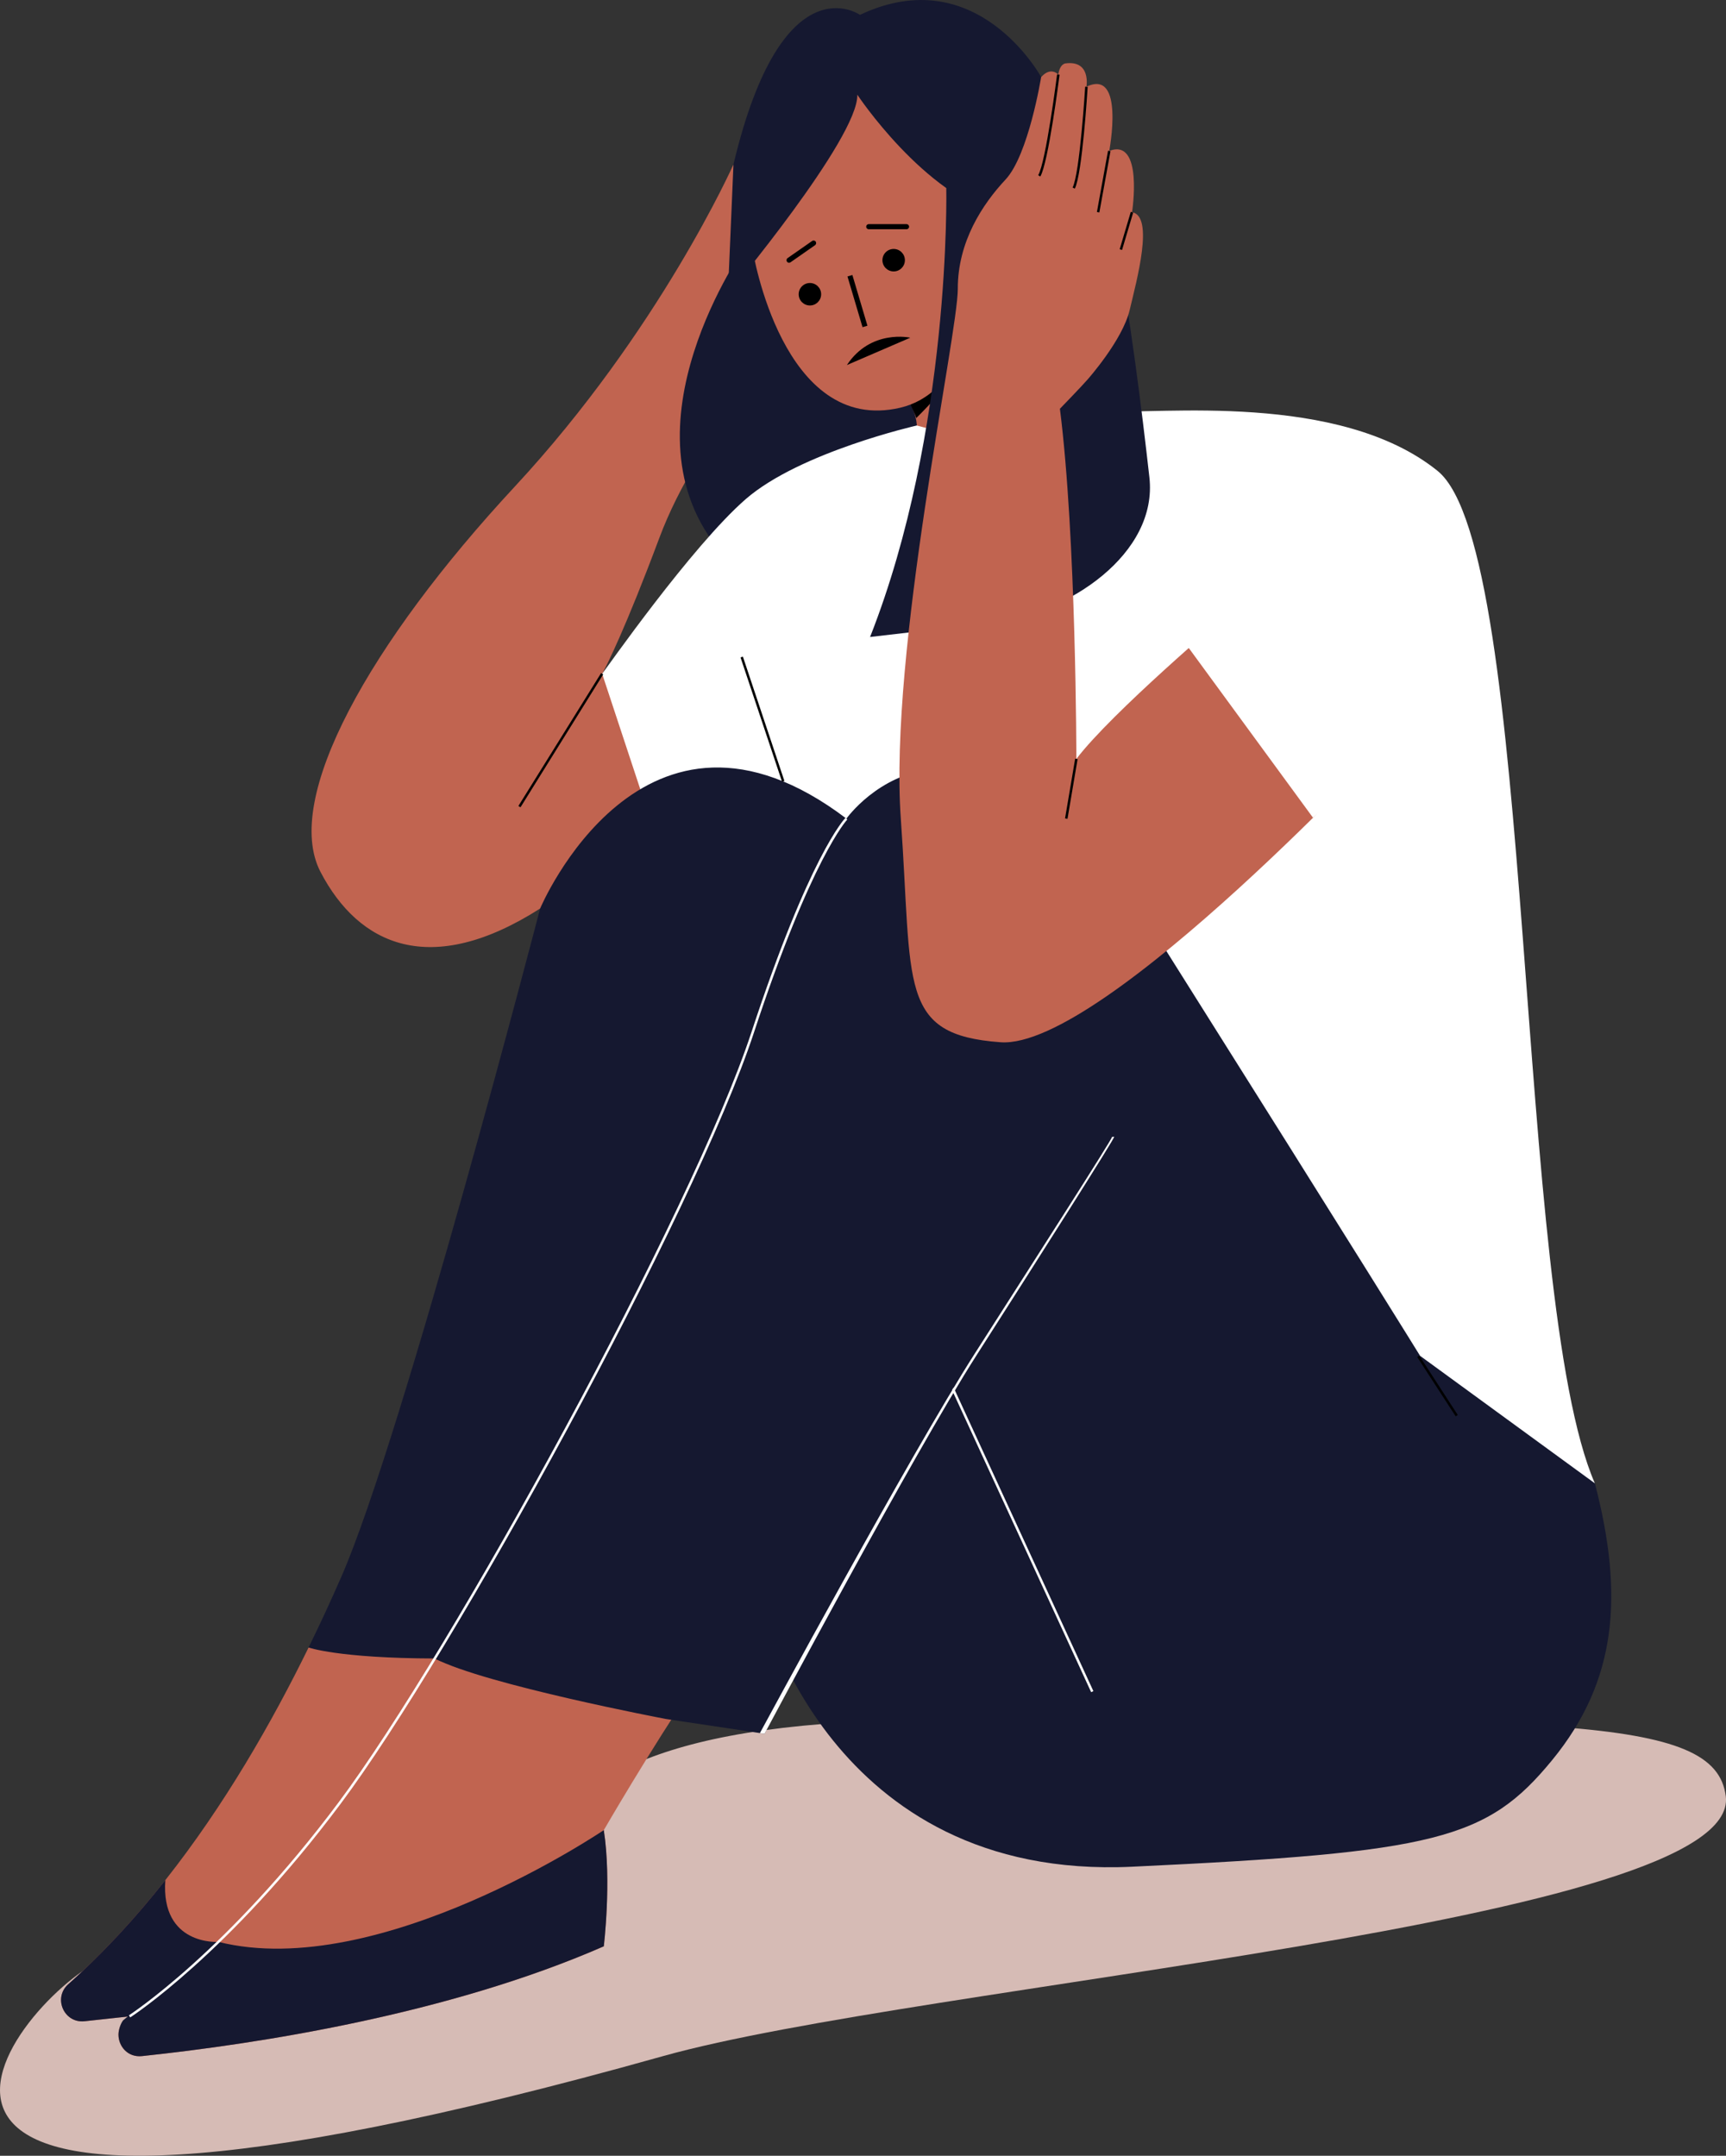 <svg id="_лой_2" xmlns="http://www.w3.org/2000/svg" width="864.93" height="1080" viewBox="0 0 864.93 1080"><rect x="0" y="0" width="864.93" height="1080" fill="#333333" stroke="none"/><g id="Eye06_507471696"><g id="Eye06_507471696-2"><path d="M864.82 899.87c8.01 63.52-403.2 93.89-532.8 130.28-454.52 127.61-324.31-27.67-281.98-47.81 305.68 5.13 123.34-120.89 425.25-120.89s384.32-2.85 389.53 38.42z" fill="#d6bbb5"/><g><path d="M507.89 209.98l-37.09 217.68-65.15 8.96-68.07 9.35-66.93 9.2c-55.01 35.09-90.9 18.35-110.03-18.33-19.14-36.68 24.72-114.84 97.27-192.98 72.57-78.14 109.65-161.47 109.65-161.47l26.31 91.31s-43.86 43.46-63.4 95.68c-17.1 45.71-26.25 63.62-28.26 67.4l-.42.77c1.28-1.48 56.73-65.57 68.96-83.31 12.16-17.66 89.23-41.49 91.63-42.24l.06-.02 45.46-2z" fill="#c16450"/><path d="M373.79 122.89s-65.53 91.78-12.23 154.03l128.15-1.96V126.06s-115.92-6.01-115.92-3.17z" fill="#151830"/><path d="M302.56 916.87c3.98 25.52.0 58.22.0 58.22-78.48 34.31-174.26 48.96-231.42 55-7.18.75-11.77-4.97-11.77-10.74.0-2.17.64-4.36 2.05-6.2.87-1.16 2.05-2.17 3.53-2.98l-22.55 2.45c-10.32 1.11-15.93-11.66-8.17-18.57 17.71-15.77 33.9-33.46 48.64-52.14v-.02c29.64-37.52 53.37-78.97 71.77-116.51.0.0 37.76-7.65 63.21 5.51 25.44 13.16 131.13 11.42 131.13 11.42-23.81 35.45-46.41 74.57-46.41 74.57z" fill="#c16450"/><path d="M541.97 191.37h0l-49.22-67.28-36.6 78.54s2.89 3.96 3.29 10.54 69.51 58.48 92.5-5.98c0 0-7.58-6.25-9.97-15.82z" fill="#c16450"/><path d="M799.21 743.13l-388.21-63.88-5.36-242.62-68.07 9.35-35.82-108.42.02-.02c1.28-1.48 44.9-64.04 72.01-87.56 27.11-23.52 85.65-36.81 85.65-36.81.0.0 79.42 22.78 95.5-7.17 24.85 1.72 116.01-9.98 165.45 29.9 49.44 39.87 38.16 413.94 78.83 507.23z" fill="#fff"/><path d="M456.15 202.63s2.58 5 3.01 6.81c0 0 18.03-17.67 15.97-20.13-4.12-4.92-18.97 13.32-18.97 13.32z"/><path d="M377.24 125.58s14.88 92.5 73.89 78.68c59.01-13.82 44.92-152.04 44.92-152.04.0.0-93.56-84.52-118.81 73.36z" fill="#c16450"/><path d="M474.2 94.22s2.56 121.5-38.19 224.9l61.19-7.11c38.26-4.45 83.09-34.59 78.78-72.87-7.43-65.99-24.04-197.55-48.62-199.33l-53.15 54.41z" fill="#151830"/><path d="M430.94 7.44s-39.07-27.51-63.39 74.96l-2.79 64.99s65.39-78.14 64.86-99.94c0 0 33.49 50.5 71.77 60.07 38.28 9.57 20.37-68.88 20.37-68.88.0.0-32.06-58.97-90.8-31.2z" fill="#151830"/><path d="M799.22 743.13l-87.59-63.88s-29.51-47.85-127.14-202.79c-97.63-154.95-160.33-66.34-160.33-66.34-102.06-77.34-153.5 45.05-153.5 45.05.0.0-68.57 263.94-99.67 334.91-4.89 11.17-10.32 23.02-16.35 35.29.0.0 14.76 5.37 63.21 5.51 25.44 13.16 115.76 30.29 115.76 30.29l49.51 7.43c16.09-32.18 25.85-44.87-1.24-65.24.0.0 33.12 139.02 185.42 131.84 152.3-7.17 177.82-13.55 210.52-53.42 32.7-39.87 35.88-82.93 21.41-138.65z" fill="#151830"/><path d="M479.98 144.59c0 23.52-34.55 181.81-28.57 265.53 5.98 83.73-1.59 108.31 49.97 112.03 51.57 3.72 199.88-156.82 199.88-156.82l-86.92-56.88s-57.41 48.64-74.96 71.77c0 0 0-110.57-8.24-175.43.0.0 11.35-11.71 13.82-14.62.0.0 17.54-19.67 21.13-34.82 3.59-15.15 12.36-47.05 1.2-49.04.0.0 5.85-37.34-11.43-30.7.0.0 7.97-41.46-11.43-32.16.0.0 2.39-13.29-10.37-11.7.0.0-2.92.0-3.72 5.58.0.0-3.72-4.19-8.61 1.3.0.0-6.28 38.97-17.84 51.33-11.56 12.36-23.92 31.1-23.92 54.62z" fill="#c16450"/><path d="M477.87 695.12 478.46 696.42 547.92 847.23 546.79 847.75 477.68 697.69 477.09 696.39 477.87 695.12z" fill="#fff"/><path d="M719.71 676.73h1.24v35.42H719.71z" transform="translate(-261.89 503.76) rotate(-32.97)"/><path d="M521.7 394.55h30.33v1.24H521.7z" transform="translate(57.61 858.52) rotate(-80.39)"/><path d="M381.45 327.5h1.24v65.68H381.45z" transform="translate(-94.46 139.57) rotate(-18.47)"/><path d="M241.81 370.23h78.44v1.24H241.81z" transform="translate(-182.32 413.43) rotate(-58.1)"/><path d="M554.72 115.06h19.55v1.24H554.72z" transform="translate(292.7 623.79) rotate(-73.44)"/><path d="M537.47 90.35h31.2v1.24H537.47z" transform="translate(364.78 618.89) rotate(-79.71)"/><path d="M538.6 94.51l-1.1-.57c3.62-6.98 6.28-50.09 6.31-50.52l1.24.07c-.11 1.79-2.71 43.8-6.45 51.01z"/><path d="M521.31 88.43l-1.06-.64c3.87-6.46 9.43-50.09 9.48-50.53l1.23.16c-.23 1.81-5.64 44.33-9.65 51.01z"/><path d="M383.11 868.6l-2.31-.35c.62-1.11 75.68-140.11 107.66-190.1 31.82-49.75 68.86-107.49 68.81-108.57l1.09-.09c.06 1.08-36.95 59.37-69.05 109.55-31.95 49.95-105.58 188.45-106.2 189.56z" fill="#fff"/><path d="M302.56 975.08c-78.48 34.31-174.26 48.96-231.42 55-7.18.75-11.77-4.97-11.77-10.74.0-2.17.91-5.34 2.32-7.18l47.81-39.29c80.7 20.11 193.07-56 193.07-56 3.98 25.52.0 58.22.0 58.22z" fill="#151830"/><path d="M109.48 972.87l-44.55 37.29-22.55 2.45c-10.32 1.11-15.93-11.66-8.17-18.57 17.71-15.77 33.9-33.46 48.64-52.14-2.39 33 26.62 30.97 26.62 30.97z" fill="#151830"/><path d="M65.26 1010.69l-.67-1.04c.49-.31 49.21-31.92 105.09-106.7 56.37-75.43 177.2-295.65 206.97-386.09 28.95-87.97 46.33-106.42 47.06-107.16l.89.86c-.18.18-17.96 19.14-46.77 106.68-29.79 90.53-150.73 310.96-207.15 386.45-56.03 74.98-104.93 106.69-105.42 107z" fill="#fff"/><path d="M442.2 130.35c0 3.11 2.52 5.63 5.63 5.63s5.63-2.52 5.63-5.63-2.52-5.63-5.63-5.63-5.63 2.52-5.63 5.63z"/><path d="M400.23 147.41c0 3.11 2.52 5.63 5.63 5.63s5.63-2.52 5.63-5.63-2.52-5.63-5.63-5.63-5.63 2.52-5.63 5.63z"/><path d="M408.77 121.04c-.41-.58-1.2-.73-1.79-.32l-12.3 8.58c-.58.41-.72 1.21-.32 1.79.25.36.65.55 1.05.55.25.0.51-.07.73-.23l12.3-8.58c.58-.41.72-1.21.32-1.79z"/><path d="M454.28 112.29h-18.94c-.71.0-1.28.58-1.28 1.28s.57 1.28 1.28 1.28h18.94c.71.0 1.28-.58 1.28-1.28s-.57-1.28-1.28-1.28z"/><path d="M428.4 137.62h2.57v26.51H428.4z" transform="translate(-25.17 128.53) rotate(-16.54)"/><path d="M424.39 182.89l31.76-13.7s-19.74-4.47-31.76 13.7z"/><path d="M593.65 321.82 657.99 409.69 713.11 360.33 644.85 261.14 593.65 321.82z" fill="#fff"/></g></g></g></svg>